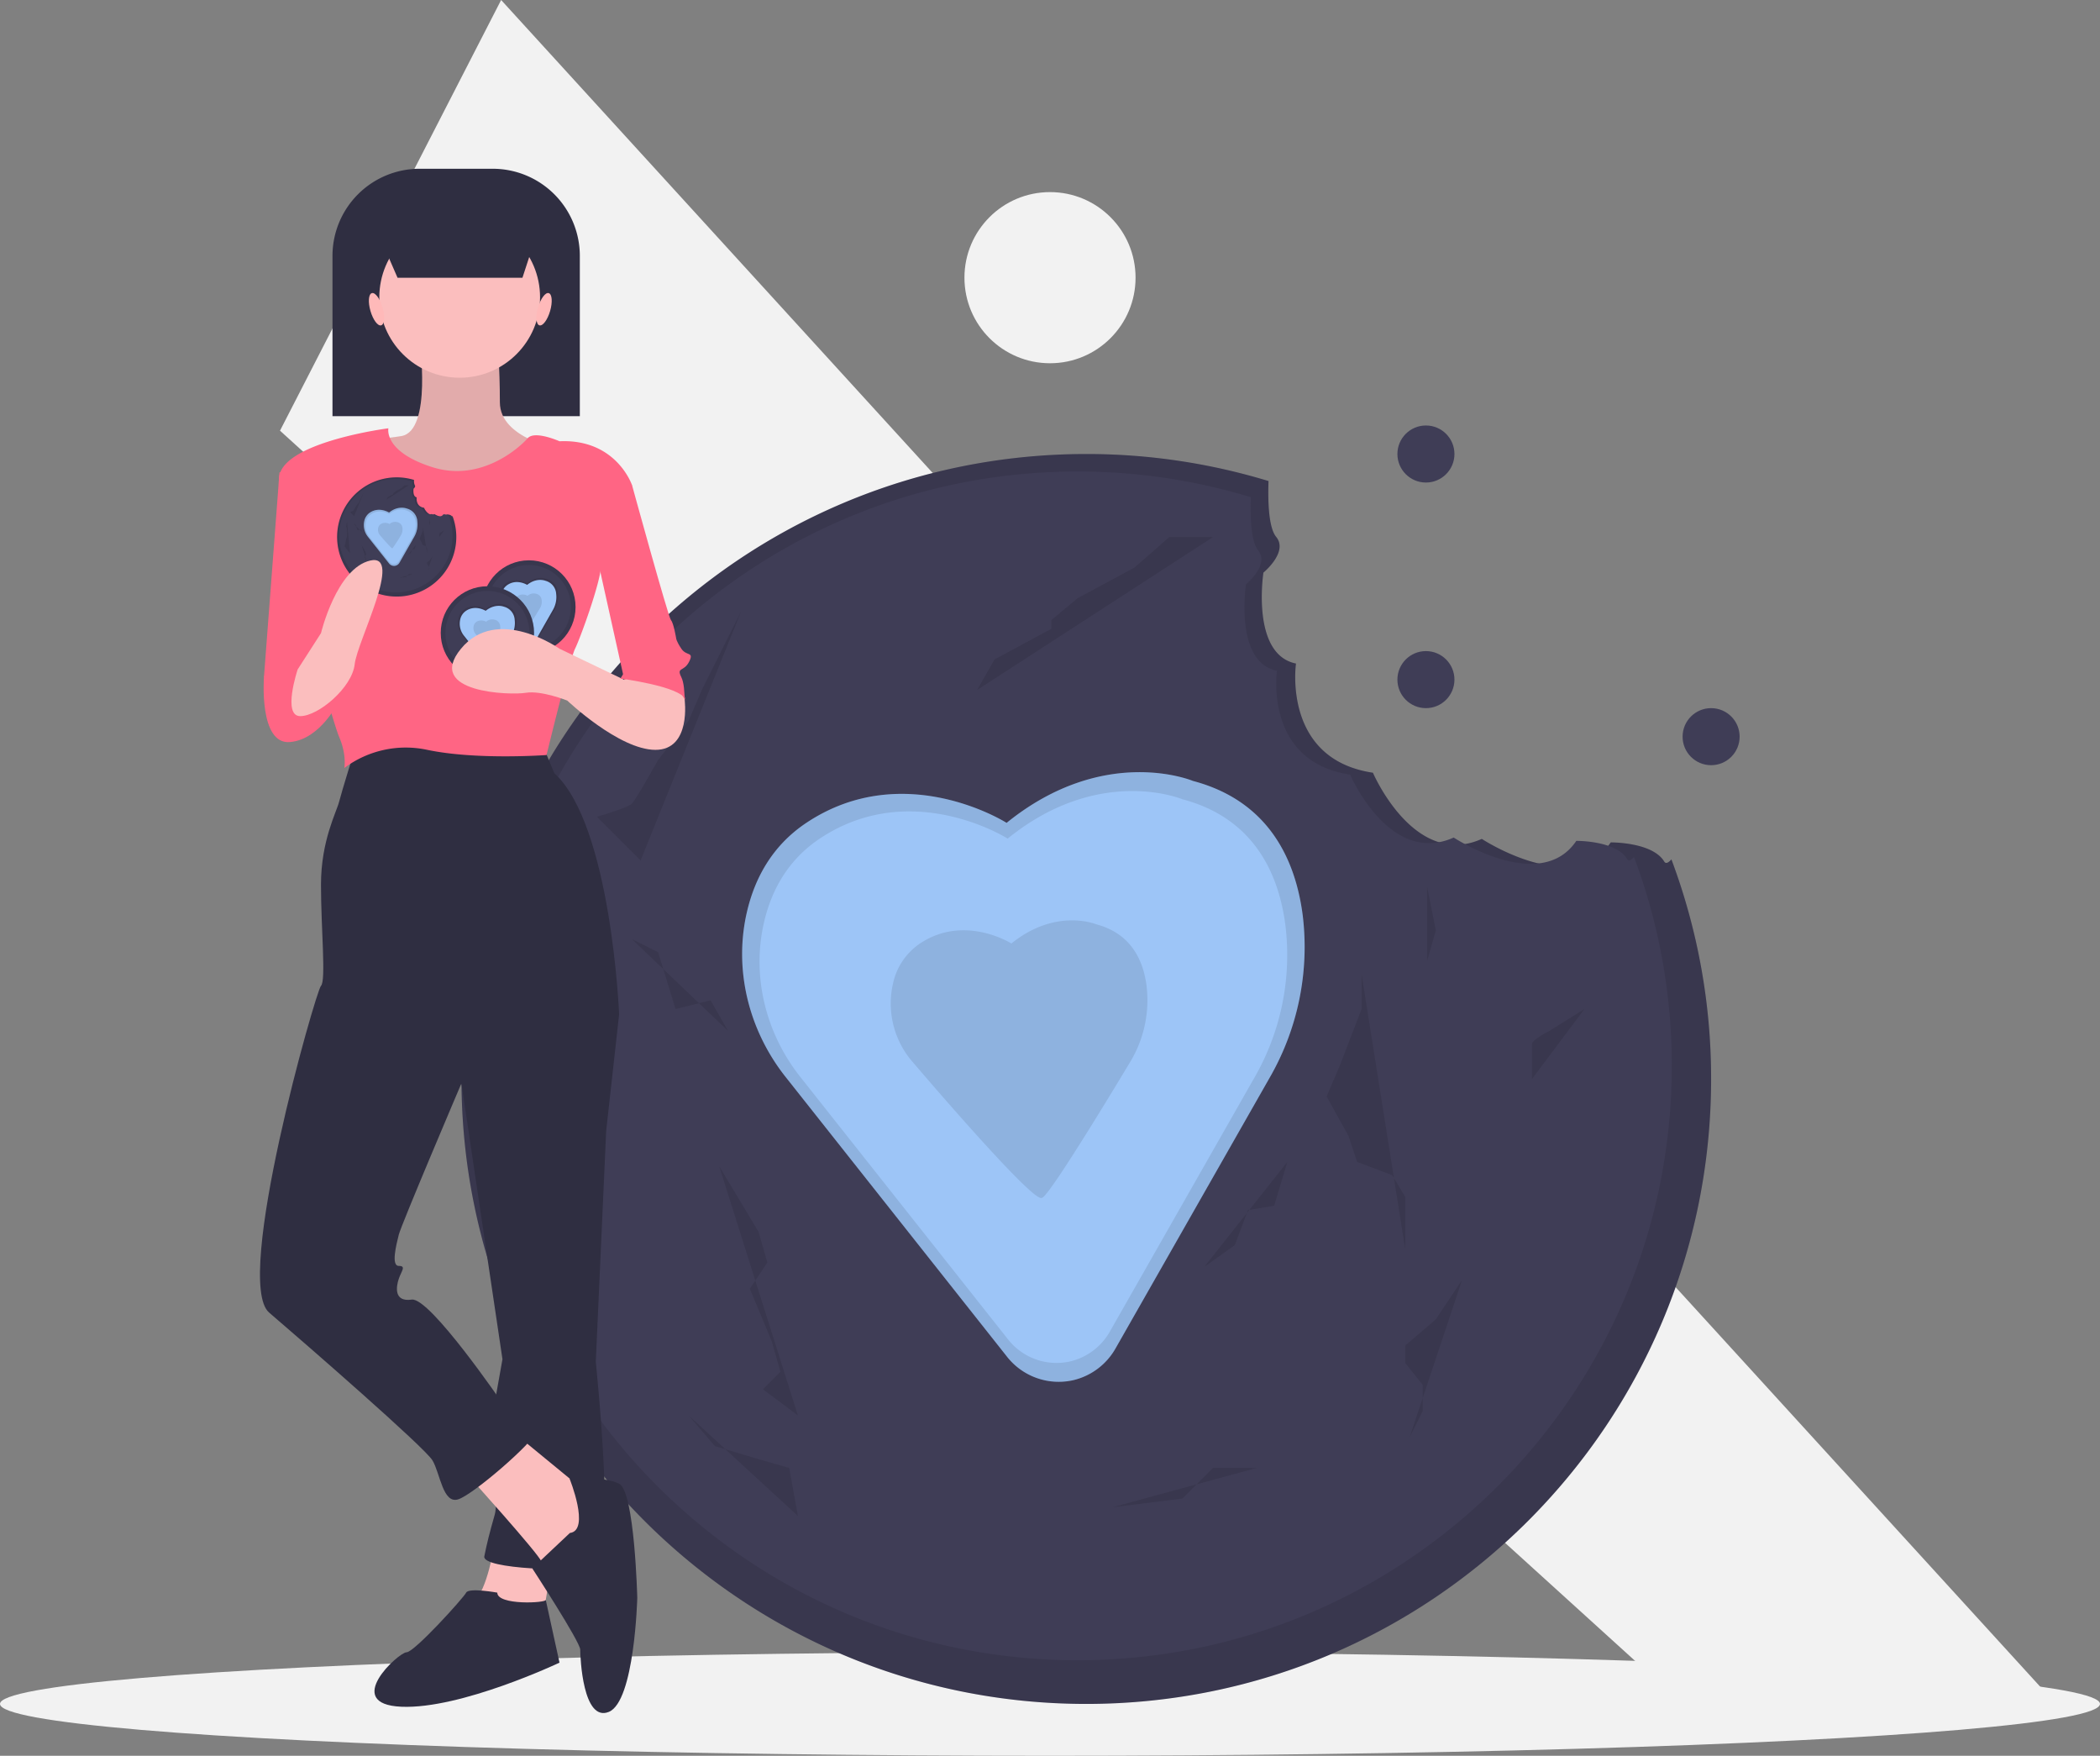 <svg id="b4f74b74-9f48-4ac7-9642-0389d8d43dd0" data-name="Layer 1" xmlns="http://www.w3.org/2000/svg" width="810" height="677.079" viewBox="0 0 810 677.079"><rect x="0" y="0" width="810" height="677.079" fill="#808080" stroke="none"/><title>cookie love</title><polygon points="653.438 661.145 108 166.079 193.292 0 793 657.079 653.438 661.145" fill="#f2f2f2"/><circle cx="405" cy="107.079" r="33" fill="#f2f2f2"/><circle cx="550" cy="175.079" r="11" fill="#3f3d56"/><circle cx="550" cy="262.079" r="11" fill="#3f3d56"/><circle cx="660" cy="284.079" r="11" fill="#3f3d56"/><ellipse cx="405" cy="657.079" rx="405" ry="20" fill="#f2f2f2"/><path d="M836.916,443.695c-4.594-7.577-20.639-7.381-20.639-7.381-14.609,21.706-49.726-1.351-49.726-1.351-26.082,11.669-41.996-25.517-41.996-25.517-35.095-5.248-29.673-42.107-29.673-42.107-17.46-3.506-12.561-35.074-12.561-35.074s9.688-7.946,4.921-13.759c-3.031-3.696-3.219-14.302-2.955-21.543A240.948,240.948,0,0,0,614,286.54c-133.101,0-241,107.899-241,241s107.899,241,241,241,241-107.899,241-241A240.445,240.445,0,0,0,839.688,442.865C838.451,444.261,837.492,444.645,836.916,443.695Z" transform="translate(-195 -111.46)" fill="#3f3d56"/><path d="M836.916,443.695c-4.594-7.577-20.639-7.381-20.639-7.381-14.609,21.706-49.726-1.351-49.726-1.351-26.082,11.669-41.996-25.517-41.996-25.517-35.095-5.248-29.673-42.107-29.673-42.107-17.46-3.506-12.561-35.074-12.561-35.074s9.688-7.946,4.921-13.759c-3.031-3.696-3.219-14.302-2.955-21.543A240.948,240.948,0,0,0,614,286.54c-133.101,0-241,107.899-241,241s107.899,241,241,241,241-107.899,241-241A240.445,240.445,0,0,0,839.688,442.865C838.451,444.261,837.492,444.645,836.916,443.695Z" transform="translate(-195 -111.46)" opacity="0.1"/><path d="M822.633,442.744c-4.369-7.206-19.629-7.02-19.629-7.02-13.894,20.643-47.292-1.285-47.292-1.285-24.806,11.098-39.941-24.268-39.941-24.268-33.377-4.991-28.221-40.045-28.221-40.045-16.606-3.334-11.946-33.357-11.946-33.357s9.214-7.557,4.68-13.086c-2.883-3.515-3.062-13.602-2.81-20.488a229.153,229.153,0,0,0-66.846-9.914c-126.585,0-229.203,102.618-229.203,229.203s102.618,229.203,229.203,229.203,229.203-102.618,229.203-229.203a228.676,228.676,0,0,0-14.563-80.53C824.093,443.282,823.181,443.647,822.633,442.744Z" transform="translate(-195 -111.46)" fill="#3f3d56"/><path d="M583.262,428.777s-39.525-25.152-77.253,0c-13.205,8.803-19.807,21.348-22.811,33.937-5.341,22.383.516,45.98,14.8,64.022l85.352,107.813A25.371,25.371,0,0,0,608.648,643.767q.277-.062.558-.129a25.441,25.441,0,0,0,16.085-12.213l59.359-104.24a100.954,100.954,0,0,0,12.823-62.795c-2.784-21.437-13.078-44.035-42.347-51.783C655.125,412.608,620.99,398.235,583.262,428.777Z" transform="translate(-195 -111.46)" fill="#9dc5f7"/><path d="M583.262,428.777s-39.525-25.152-77.253,0c-13.205,8.803-19.807,21.348-22.811,33.937-5.341,22.383.516,45.98,14.8,64.022l85.352,107.813A25.371,25.371,0,0,0,608.648,643.767q.277-.062.558-.129a25.441,25.441,0,0,0,16.085-12.213l59.359-104.24a100.954,100.954,0,0,0,12.823-62.795c-2.784-21.437-13.078-44.035-42.347-51.783C655.125,412.608,620.99,398.235,583.262,428.777Z" transform="translate(-195 -111.46)" opacity="0.1"/><path d="M583.664,434.847s-37.077-23.594-72.469,0c-12.387,8.258-18.581,20.026-21.399,31.835-5.011,20.997.484,43.132,13.883,60.057l80.066,101.135a23.8,23.8,0,0,0,23.732,8.648q.26-.058.523-.121a23.866,23.866,0,0,0,15.089-11.456l55.682-97.784a94.702,94.702,0,0,0,12.029-58.906c-2.611-20.11-12.268-41.308-39.725-48.576C651.077,419.679,619.056,406.197,583.664,434.847Z" transform="translate(-195 -111.46)" fill="#9dc5f7"/><path d="M585.107,475.304s-18.039-11.479-35.258,0a24.904,24.904,0,0,0-10.411,15.488,34.403,34.403,0,0,0,6.754,29.219s46.182,54.38,50.501,53.413q.126-.028.255-.059c3.111-.747,34.432-53.148,34.432-53.148a46.075,46.075,0,0,0,5.852-28.659c-1.27-9.784-5.969-20.097-19.327-23.633C617.905,467.924,602.326,461.365,585.107,475.304Z" transform="translate(-195 -111.46)" opacity="0.1"/><polyline points="277.434 449.785 282.49 458.212 292.601 475.065 295.972 486.862 289.231 496.974 297.657 517.198 301.028 528.995 294.287 535.736 307.769 545.848" opacity="0.1"/><polyline points="525.175 375.631 525.175 389.114 516.748 411.023 511.692 422.82 520.119 437.988 523.49 448.1 536.972 453.156 542.028 461.583 542.028 481.806" opacity="0.1"/><path d="M806.126,500.574l-13.483,8.427s-6.741,3.371-6.741,5.056v13.483" transform="translate(-195 -111.46)" opacity="0.1"/><polyline points="550.455 341.925 553.825 358.778 550.455 370.576" opacity="0.1"/><polyline points="563.937 493.604 553.825 508.771 542.028 518.883 542.028 525.624 548.769 534.051 548.769 544.163 543.713 554.275" opacity="0.1"/><polyline points="467.874 207.1 451.021 207.1 437.538 218.897 415.629 230.694 405.517 239.121 405.517 242.492 383.608 254.289 376.867 266.086" opacity="0.1"/><path d="M480.86,347.211l-15.168,30.336-5.056,11.797-11.797,15.168s-8.427,15.168-10.112,16.853-13.483,5.056-13.483,5.056l16.853,16.853" transform="translate(-195 -111.46)" opacity="0.1"/><polyline points="218.448 352.037 215.077 373.946 218.448 387.429 218.448 411.023 208.336 454.841 218.448 466.638 230.245 481.806" opacity="0.1"/><polyline points="243.727 362.149 253.839 367.205 260.58 389.114 274.063 385.743 280.804 397.541" opacity="0.1"/><polyline points="429.112 581.24 456.077 577.869 467.874 566.072 484.727 566.072" opacity="0.1"/><polyline points="265.636 545.848 275.748 557.645 292.601 562.701 304.399 566.072 307.769 584.61" opacity="0.1"/><polyline points="464.503 488.548 476.301 480.121 481.357 466.638 491.469 464.953 496.524 448.1" opacity="0.1"/><path d="M161.837,65.079h28.218a33.592,33.592,0,0,1,33.592,33.592V160.482a0,0,0,0,1,0,0H128.245a0,0,0,0,1,0,0V98.671A33.592,33.592,0,0,1,161.837,65.079Z" fill="#2f2e41"/><path d="M385.808,706.621s-3,19-8,22,26,10,26,10l5-30Z" transform="translate(-195 -111.46)" fill="#fbbebe"/><path d="M422.808,489.621l11,13-5,45-4,89s8,77,0,79-44,1-43-4,2-9,4-16-2-32-2-32l5-28-18-121Z" transform="translate(-195 -111.46)" fill="#2f2e41"/><path d="M386.808,725.621s-11-2-12,0-20,23-23,23-25,20-2,21,61-17,61-17-5.592-25.446-5.296-24.223S386.808,730.621,386.808,725.621Z" transform="translate(-195 -111.46)" fill="#2f2e41"/><path d="M374.808,679.621s28,31,29,34,16,0,16,0l6-20-5-7-28-23Z" transform="translate(-195 -111.46)" fill="#fbbebe"/><path d="M414.808,702.621l-14.5,13.648s18.5,28.352,18.5,31.352,1,28,11,24,11-44,11-44-1-41-7-44-19.15-2.052-19.15-2.052S422.808,701.621,414.808,702.621Z" transform="translate(-195 -111.46)" fill="#2f2e41"/><path d="M331.808,400.621s-5,16-6,20-7,15-7,32,2,37,0,39-34,114-20,126,60,52,63,57,4,17,10,15,29-22,30-26-13-11-13-11-28-41-35-40-6-5-5-8,3-5,0-5-1-8,0-12,24-58,24-58l61-27s-3-73-25-93l-5-12S347.808,393.621,331.808,400.621Z" transform="translate(-195 -111.46)" fill="#2f2e41"/><path d="M356.808,242.621s5,35-7,37-22,1-22,2,30,32,30,32l28-2,25-27s-23-4-23-18-1-24-1-24Z" transform="translate(-195 -111.46)" fill="#fbbebe"/><path d="M356.808,242.621s5,35-7,37-22,1-22,2,30,32,30,32l28-2,25-27s-23-4-23-18-1-24-1-24Z" transform="translate(-195 -111.46)" opacity="0.1"/><circle cx="177.308" cy="114.661" r="31" fill="#fbbebe"/><path d="M344.808,276.621s-39,5-42,18,20,94,23,101,2,12,2,12a39.566,39.566,0,0,1,32-7c19,4,46,2,46,2s9-37,11-41,10-26,10-32,12-31,12-31-6-18-28-17c0,0-9.596-4.295-12.298-1.148s-17.702,17.148-36.702,11.148S344.808,276.621,344.808,276.621Z" transform="translate(-195 -111.46)" fill="#ff6584"/><path d="M313.808,293.621h-11l-6,79s22,6,25,2S313.808,293.621,313.808,293.621Z" transform="translate(-195 -111.46)" fill="#ff6584"/><path d="M419.808,293.621l19,5s14,51,15,52,2,7,2,7,0,1,2,4,5,1,3,5-5,2-3,6,1,15,1,15-5-19-23-14l-12-54Z" transform="translate(-195 -111.46)" fill="#ff6584"/><polygon points="201.511 107.121 153.343 107.121 142.438 82.057 209.69 82.057 201.511 107.121" fill="#2f2e41"/><ellipse cx="340.224" cy="230.709" rx="2.425" ry="6.468" transform="translate(-245.768 -7.653) rotate(-16.16)" fill="#ffb9b9"/><ellipse cx="404.861" cy="230.709" rx="6.468" ry="2.425" transform="translate(-124.414 443.901) rotate(-73.84)" fill="#ffb9b9"/><circle cx="204" cy="234.079" r="18" fill="#3f3d56"/><circle cx="204" cy="234.079" r="18" opacity="0.1"/><circle cx="204" cy="234.079" r="16.215" fill="#3f3d56"/><path d="M398.285,336.373s-4.131-2.629-8.075,0a5.704,5.704,0,0,0-2.384,3.547,7.879,7.879,0,0,0,1.547,6.692l8.921,11.269a2.652,2.652,0,0,0,2.644.964l.058-.014a2.659,2.659,0,0,0,1.681-1.277l6.205-10.896a10.552,10.552,0,0,0,1.34-6.564,5.896,5.896,0,0,0-4.426-5.413S402.229,333.181,398.285,336.373Z" transform="translate(-195 -111.46)" opacity="0.1"/><path d="M398.327,337.008s-3.875-2.466-7.575,0a5.35,5.35,0,0,0-2.237,3.328,7.391,7.391,0,0,0,1.451,6.277l8.369,10.571a2.488,2.488,0,0,0,2.481.904l.055-.013a2.495,2.495,0,0,0,1.577-1.197l5.82-10.221a9.899,9.899,0,0,0,1.257-6.157,5.531,5.531,0,0,0-4.152-5.077S402.026,334.013,398.327,337.008Z" transform="translate(-195 -111.46)" fill="#9dc5f7"/><path d="M398.478,341.237a3.557,3.557,0,0,0-3.685,0,2.603,2.603,0,0,0-1.088,1.619,3.596,3.596,0,0,0,.706,3.054s4.827,5.684,5.279,5.583l.027-.006c.325-.078,3.599-5.555,3.599-5.555a4.816,4.816,0,0,0,.612-2.996,2.691,2.691,0,0,0-2.02-2.47A3.503,3.503,0,0,0,398.478,341.237Z" transform="translate(-195 -111.46)" opacity="0.1"/><circle cx="188" cy="244.079" r="18" fill="#3f3d56"/><circle cx="188" cy="244.079" r="18" opacity="0.1"/><circle cx="188" cy="244.079" r="16.215" fill="#3f3d56"/><path d="M382.285,346.373s-4.131-2.629-8.075,0a5.704,5.704,0,0,0-2.384,3.547,7.879,7.879,0,0,0,1.547,6.692l8.921,11.269a2.652,2.652,0,0,0,2.644.964l.058-.014a2.659,2.659,0,0,0,1.681-1.277l6.205-10.896a10.552,10.552,0,0,0,1.34-6.564,5.896,5.896,0,0,0-4.426-5.413S386.229,343.181,382.285,346.373Z" transform="translate(-195 -111.46)" opacity="0.1"/><path d="M382.327,347.008s-3.875-2.466-7.575,0a5.35,5.35,0,0,0-2.237,3.328,7.391,7.391,0,0,0,1.451,6.277l8.369,10.571a2.488,2.488,0,0,0,2.481.904l.055-.013a2.495,2.495,0,0,0,1.577-1.197l5.82-10.221a9.899,9.899,0,0,0,1.257-6.157,5.531,5.531,0,0,0-4.152-5.077S386.026,344.013,382.327,347.008Z" transform="translate(-195 -111.46)" fill="#9dc5f7"/><path d="M382.478,351.237a3.557,3.557,0,0,0-3.685,0,2.603,2.603,0,0,0-1.088,1.619,3.596,3.596,0,0,0,.706,3.054s4.827,5.684,5.279,5.583l.027-.006c.325-.078,3.599-5.555,3.599-5.555a4.816,4.816,0,0,0,.612-2.996,2.691,2.691,0,0,0-2.02-2.47A3.503,3.503,0,0,0,382.478,351.237Z" transform="translate(-195 -111.46)" opacity="0.1"/><path d="M369.274,310.538c-.438-.723-1.97-.704-1.97-.704-1.394,2.072-4.746-.129-4.746-.129-2.489,1.114-4.008-2.435-4.008-2.435-3.349-.501-2.832-4.018-2.832-4.018-1.666-.335-1.199-3.347-1.199-3.347s.925-.758.47-1.313a4.038,4.038,0,0,1-.282-2.056,22.985,22.985,0,1,0,14.831,13.924C369.421,310.592,369.329,310.628,369.274,310.538Z" transform="translate(-195 -111.46)" fill="#3f3d56"/><path d="M369.274,310.538c-.438-.723-1.97-.704-1.97-.704-1.394,2.072-4.746-.129-4.746-.129-2.489,1.114-4.008-2.435-4.008-2.435-3.349-.501-2.832-4.018-2.832-4.018-1.666-.335-1.199-3.347-1.199-3.347s.925-.758.47-1.313a4.038,4.038,0,0,1-.282-2.056,22.985,22.985,0,1,0,14.831,13.924C369.421,310.592,369.329,310.628,369.274,310.538Z" transform="translate(-195 -111.46)" opacity="0.1"/><path d="M367.911,310.447c-.417-.688-1.873-.67-1.873-.67-1.326,1.97-4.513-.123-4.513-.123-2.367,1.059-3.812-2.316-3.812-2.316-3.185-.476-2.693-3.822-2.693-3.822-1.585-.318-1.14-3.183-1.14-3.183s.879-.721.447-1.249a3.84,3.84,0,0,1-.268-1.955,21.86,21.86,0,1,0,14.105,13.243C368.05,310.498,367.963,310.533,367.911,310.447Z" transform="translate(-195 -111.46)" fill="#3f3d56"/><path d="M345.067,309.114s-3.772-2.4-7.373,0a5.208,5.208,0,0,0-2.177,3.239,7.194,7.194,0,0,0,1.412,6.11l8.146,10.289a2.421,2.421,0,0,0,2.414.88l.053-.012a2.428,2.428,0,0,0,1.535-1.166l5.665-9.948a9.635,9.635,0,0,0,1.224-5.993,5.383,5.383,0,0,0-4.041-4.942S348.667,306.199,345.067,309.114Z" transform="translate(-195 -111.46)" fill="#9dc5f7"/><path d="M345.067,309.114s-3.772-2.4-7.373,0a5.208,5.208,0,0,0-2.177,3.239,7.194,7.194,0,0,0,1.412,6.11l8.146,10.289a2.421,2.421,0,0,0,2.414.88l.053-.012a2.428,2.428,0,0,0,1.535-1.166l5.665-9.948a9.635,9.635,0,0,0,1.224-5.993,5.383,5.383,0,0,0-4.041-4.942S348.667,306.199,345.067,309.114Z" transform="translate(-195 -111.46)" opacity="0.1"/><path d="M345.105,309.693s-3.538-2.252-6.916,0a4.885,4.885,0,0,0-2.042,3.038,6.748,6.748,0,0,0,1.325,5.732l7.641,9.652a2.271,2.271,0,0,0,2.265.825l.05-.012a2.278,2.278,0,0,0,1.44-1.093l5.314-9.332a9.038,9.038,0,0,0,1.148-5.622,5.05,5.05,0,0,0-3.791-4.636S348.483,306.959,345.105,309.693Z" transform="translate(-195 -111.46)" fill="#9dc5f7"/><path d="M345.243,313.554a3.247,3.247,0,0,0-3.365,0,2.377,2.377,0,0,0-.994,1.478,3.283,3.283,0,0,0,.645,2.789s4.407,5.19,4.82,5.097l.024-.006a57.857,57.857,0,0,0,3.286-5.072,4.397,4.397,0,0,0,.559-2.735,2.457,2.457,0,0,0-1.845-2.255A3.198,3.198,0,0,0,345.243,313.554Z" transform="translate(-195 -111.46)" opacity="0.1"/><polyline points="139.49 210.296 139.972 211.1 140.937 212.708 141.259 213.834 140.615 214.799 141.42 216.729 141.741 217.855 141.098 218.499 142.385 219.464" opacity="0.1"/><polyline points="163.133 203.219 163.133 204.506 162.329 206.597 161.846 207.722 162.65 209.17 162.972 210.135 164.259 210.617 164.741 211.422 164.741 213.352" opacity="0.1"/><path d="M366.336,315.966l-1.287.804s-.643.322-.643.483v1.287" transform="translate(-195 -111.46)" opacity="0.1"/><polyline points="165.545 200.002 165.867 201.61 165.545 202.736" opacity="0.1"/><polyline points="166.832 214.478 165.867 215.925 164.741 216.89 164.741 217.534 165.385 218.338 165.385 219.303 164.902 220.268" opacity="0.1"/><polyline points="157.664 187.135 156.056 187.135 154.769 188.261 152.678 189.387 151.713 190.191 151.713 190.513 149.622 191.638 148.979 192.764" opacity="0.1"/><path d="M335.294,301.33l-1.448,2.895-.483,1.126-1.126,1.448s-.804,1.448-.965,1.608a6.621,6.621,0,0,1-1.287.483l1.608,1.608" transform="translate(-195 -111.46)" opacity="0.1"/><polyline points="133.86 200.967 133.538 203.058 133.86 204.345 133.86 206.597 132.895 210.778 133.86 211.904 134.986 213.352" opacity="0.1"/><polyline points="136.273 201.932 137.238 202.415 137.881 204.506 139.168 204.184 139.811 205.31" opacity="0.1"/><polyline points="153.965 222.841 156.538 222.52 157.664 221.394 159.273 221.394" opacity="0.1"/><polyline points="138.364 219.464 139.329 220.59 140.937 221.072 142.063 221.394 142.385 223.163" opacity="0.1"/><polyline points="157.343 213.995 158.469 213.191 158.951 211.904 159.916 211.743 160.399 210.135" opacity="0.1"/><path d="M299.808,364.621l-3,8s-2,26,10,25,19-16,19-16-7-19-15-17S299.808,364.621,299.808,364.621Z" transform="translate(-195 -111.46)" fill="#ff6584"/><path d="M309.808,369.621s-6,18,1,18,20-11,21-20,19-43,6-40-19,28-19,28Z" transform="translate(-195 -111.46)" fill="#fbbebe"/><path d="M452.808,370.621l6.247,10.44s2.753,19.56-11.247,19.56-34-19-34-19-10-4-16-3-39,0-25-17,38,0,38,0l25,12,13-7Z" transform="translate(-195 -111.46)" fill="#fbbebe"/><path d="M444.308,357.121l-10,16s23,3,25,8-9-26-9-26Z" transform="translate(-195 -111.46)" fill="#ff6584"/></svg>